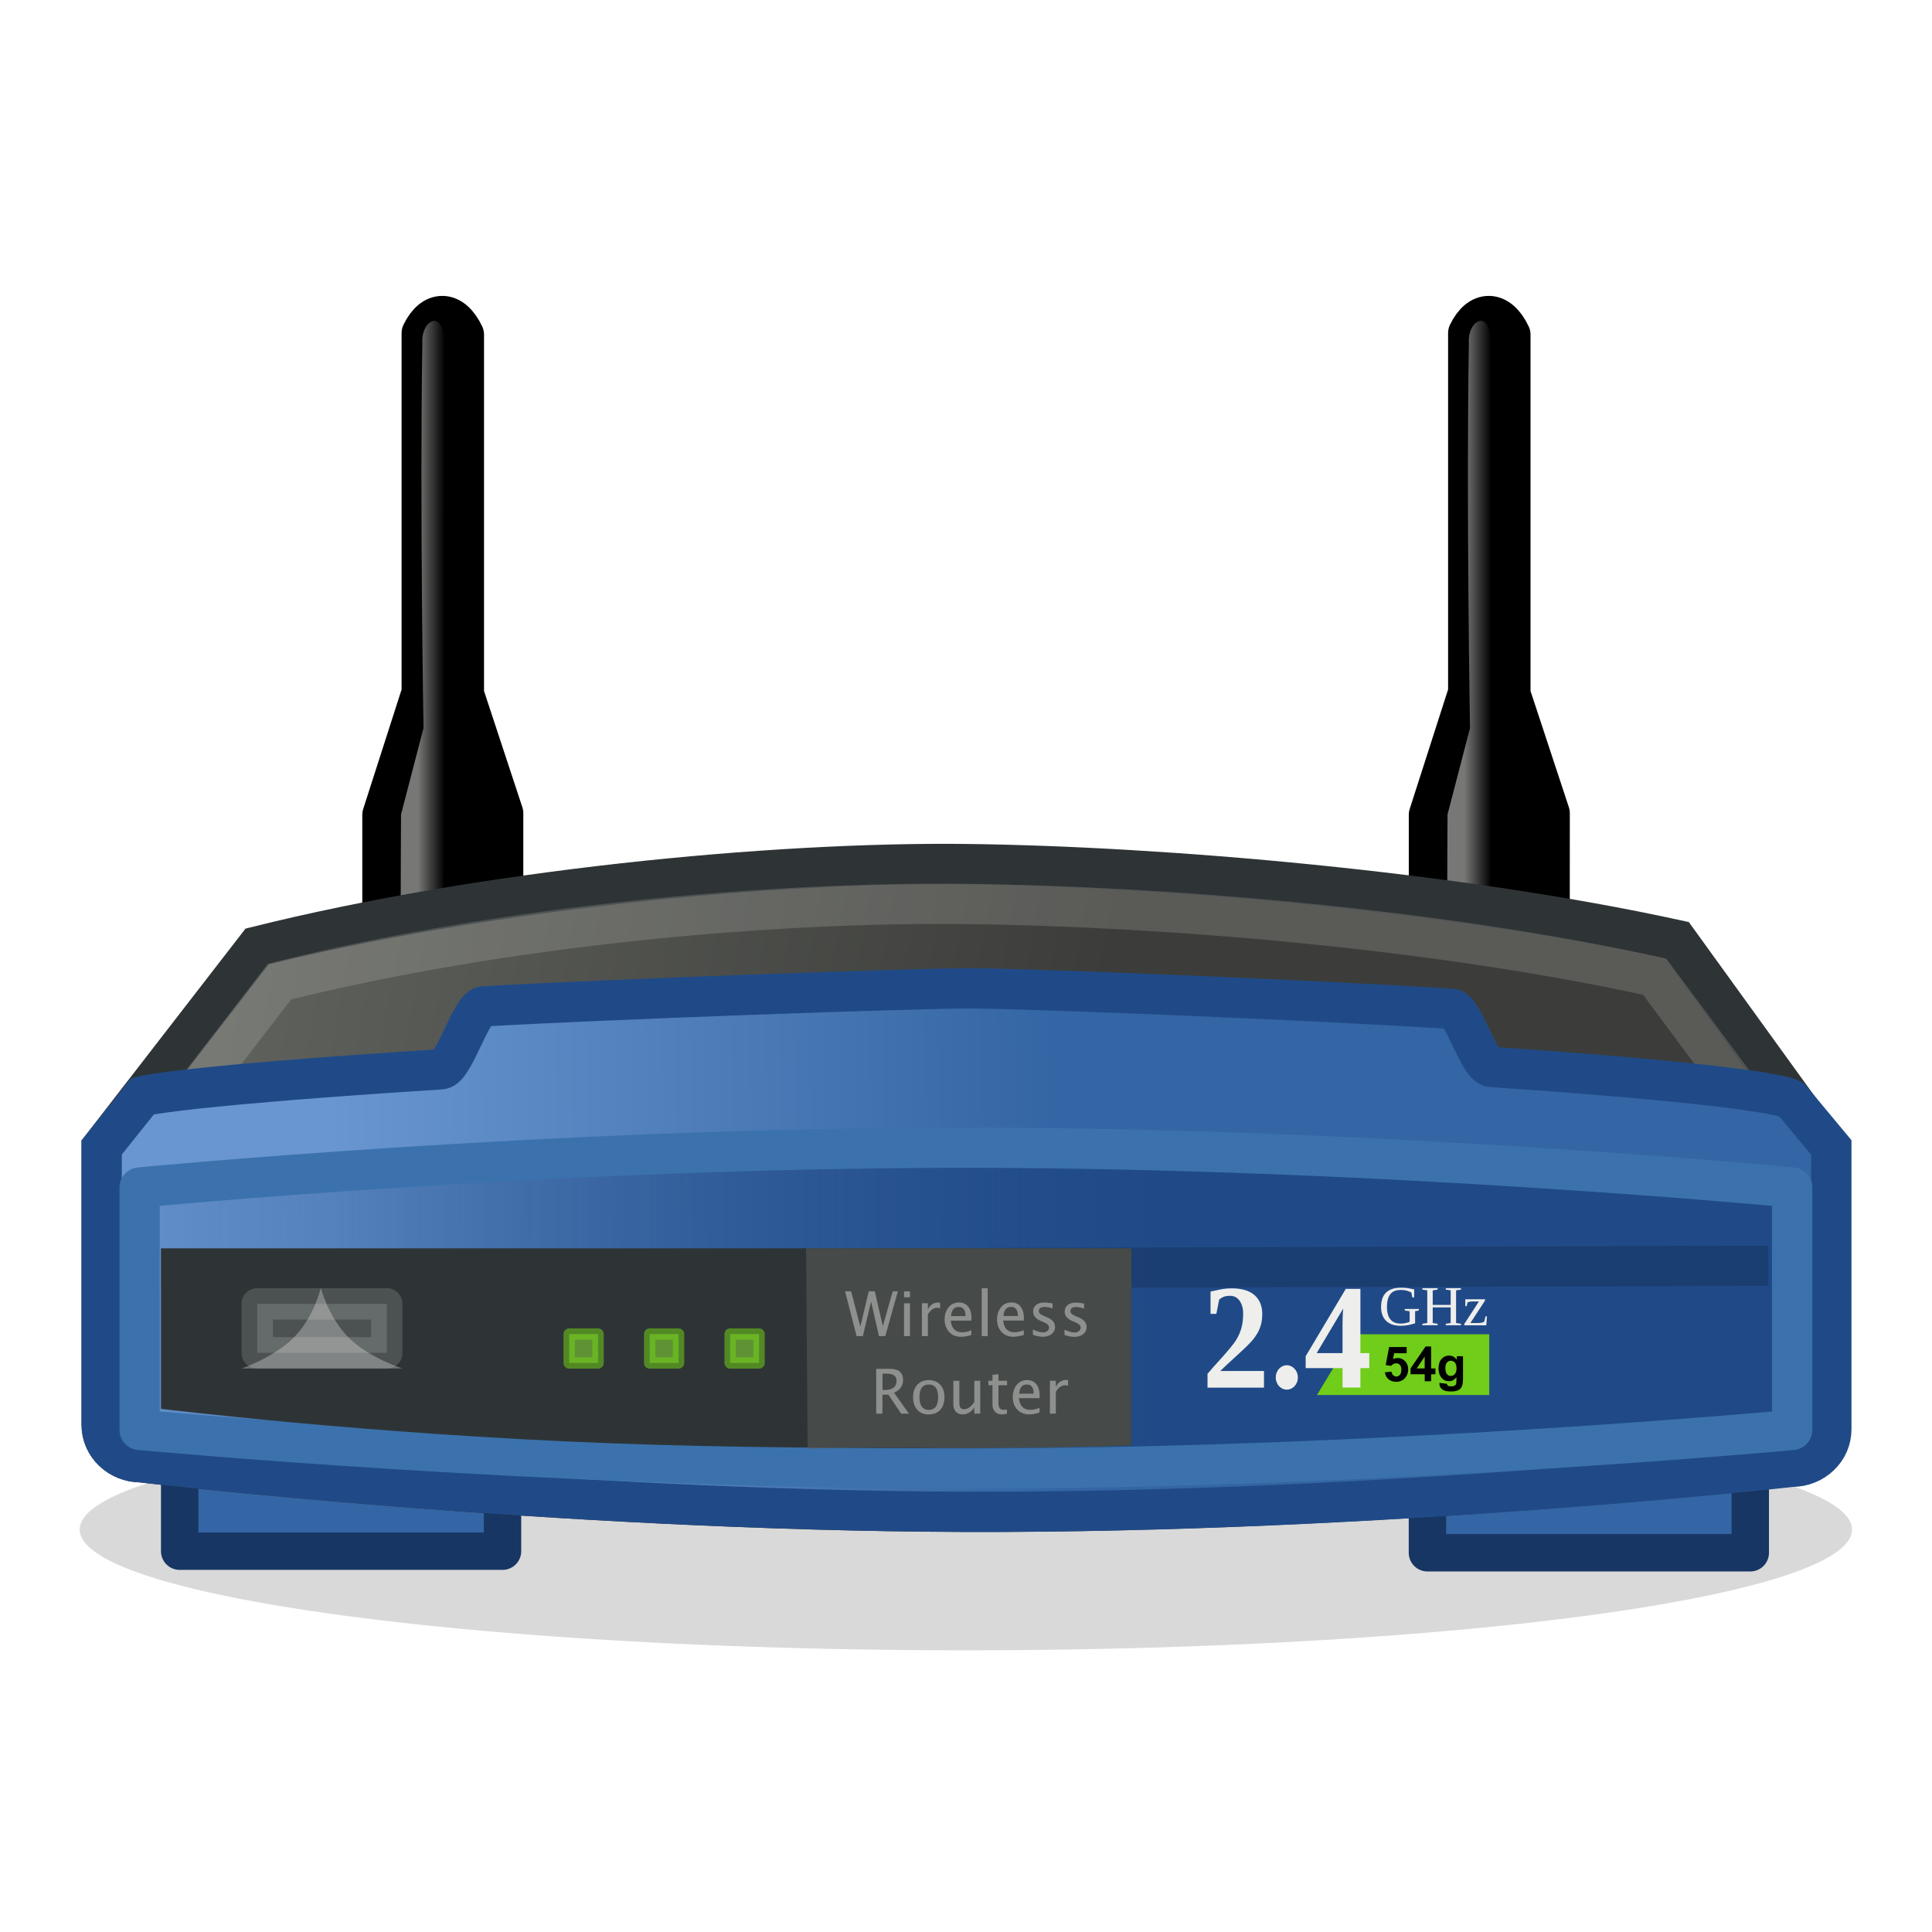 <svg viewBox="0 0 48 48" xmlns="http://www.w3.org/2000/svg">
<defs>
<filter height="2.342" id="filter4504" width="1.084" x="-.042" y="-.671">
<feGaussianBlur stdDeviation=".775"/>
</filter>
<linearGradient gradientUnits="userSpaceOnUse" id="linearGradient3505" x1="10.36" x2="11.017">
<stop offset="0" stop-color="#eeeeec"/>
<stop offset="1" stop-color="#eeeeec" stop-opacity="0"/>
</linearGradient>
<linearGradient gradientUnits="userSpaceOnUse" id="linearGradient4452" x1="8.159" x2="26.293" y1="31.296" y2="31.059">
<stop offset="0" stop-color="#6996d0"/>
<stop offset="1" stop-color="#3465a4"/>
</linearGradient>
<linearGradient gradientUnits="userSpaceOnUse" id="linearGradient4466" x1="28.651" x2=".389" y1="33.371" y2="33.292">
<stop offset="0" stop-color="#204a87"/>
<stop offset="1" stop-color="#204a87" stop-opacity="0"/>
</linearGradient>
<linearGradient gradientUnits="userSpaceOnUse" id="linearGradient4467" x1="-10.598" x2="26.735" y1="21.876" y2="28.762">
<stop offset="0" stop-color="#7a7d77"/>
<stop offset="1" stop-color="#3c3d3a"/>
</linearGradient>
</defs>
<path d="m46.457,40.284a22.239,1.385 0 1,1 -44.478,0 22.239,1.385 0 1,1 44.478,0z" fill-rule="evenodd" filter="url(#filter4504)" opacity=".389" transform="matrix(.99,0,0,2.166,2.0316654e-2,-49.254)"/>
<path d="m35.464,35.967h8.021v2.611h-8.021z" fill="#3465a4" fill-rule="evenodd" stroke="#173663" stroke-linejoin="round" stroke-width=".929"/>
<path d="m4.464,35.928h8.021v2.611h-8.021z" fill="#3465a4" fill-rule="evenodd" stroke="#173663" stroke-linejoin="round" stroke-width=".929"/>
<g transform="matrix(1.017,0,0,.987,25.848,4.361)">
<path d="m10.46,3.966v9.048l-.96,3.079v9.898c0,0-.008,1.491.427,1.491 .562.006 1.46.011 2.022.017 .376.02.496-.645.481-1.52l.004-9.926-.96-3v-9.048c-.289-.628-.738-.626-1.013-.04z" fill-rule="evenodd" stroke="#000" stroke-linejoin="round"/>
<path d="m10.468,4.217c-.036-.581.519-.89.549,0 .007,6.833-.056,22.722-.056,22.722h-.699c-.469-.208-.303-.445-.316-1.23-.035-2.064 0-9.626 0-9.626l.55-2.177c0,0-.093-5.573-.028-9.69z" fill="url(#linearGradient3505)" fill-rule="evenodd" opacity=".5"/>
</g>
<g transform="matrix(1.017,0,0,.987,-.152,4.361)">
<path d="m10.46,3.966v9.048l-.96,3.079v9.898c0,0-.008,1.491.427,1.491 .562.006 1.46.011 2.022.017 .376.02.496-.645.481-1.52l.004-9.926-.96-3v-9.048c-.289-.628-.738-.626-1.013-.04z" fill-rule="evenodd" stroke="#000" stroke-linejoin="round"/>
<path d="m10.468,4.217c-.036-.581.519-.89.549,0 .007,6.833-.056,22.722-.056,22.722h-.699c-.469-.208-.303-.445-.316-1.23-.035-2.064 0-9.626 0-9.626l.55-2.177c0,0-.093-5.573-.028-9.69z" fill="url(#linearGradient3505)" fill-rule="evenodd" opacity=".5"/>
</g>
<path d="m29,31.5z" fill="#d3d3d3" fill-rule="evenodd" stroke="#bababa" transform="translate(-277.857,-33.079)"/>
<path d="m24.02,21.468c4.832.057 12.126.68 17.645,1.888l3.723,5.152v7.003c0,.516-.436.931-.977.931 0,0-10.178,1.147-20.405,1.119s-20.504-1.231-20.504-1.231c-.541,0-.977-.415-.977-.931v-6.891l3.864-4.994c5.623-1.399 12.758-2.103 17.63-2.046z" fill="url(#linearGradient4467)" stroke="#2e3436" stroke-linecap="round"/>
<path d="m24.02,22.458c4.832.057 11.611.601 17.091,1.809l3.446,4.638-41.121.04 3.508-4.559c5.623-1.399 12.204-1.985 17.076-1.927z" fill="none" opacity=".168" stroke="#eeeeec" stroke-linecap="round"/>
<path d="m24.076,24.556c1.553.002 8.558.292 11.985.507 .299.019.68,1.423.983,1.444 4.164.283 7.004.587 7.46.807l.995,1.195v7.002c0,.516-.437.931-.979.931 0,0-10.204,1.147-20.458,1.119s-20.557-1.231-20.557-1.231c-.542,0-.979-.415-.979-.931v-6.89l1.018-1.274c.628-.146 3.034-.39 7.414-.669 .331-.021.738-1.545 1.061-1.563 2.989-.174 10.66-.448 12.058-.447z" fill="url(#linearGradient4452)" stroke="#204a87" stroke-linecap="round" stroke-width="1.001"/>
<path d="m3.469,29.503c0,0 10.234-.989 20.498-.989s20.559.989 20.559.989v6.023c0,0-10.255.961-20.52.961s-20.537-.961-20.537-.961v-6.023z" fill="url(#linearGradient4466)" fill-rule="evenodd" stroke="#3b72ad" stroke-linecap="round" stroke-linejoin="round"/>
<path d="m29,31.5z" fill="#d3d3d3" fill-rule="evenodd" stroke="#bababa" transform="translate(-329.954,-39.836)"/>
<path d="m29,31.5z" fill="#d3d3d3" fill-rule="evenodd" stroke="#bababa" transform="translate(-340.635,-91.684)"/>
<path d="m29,31.5z" fill="#d3d3d3" fill-rule="evenodd" stroke="#bababa" transform="translate(-395.17,-103.705)"/>
<path d="m29,31.5z" fill="#d3d3d3" fill-rule="evenodd" stroke="#bababa" transform="translate(-284.318,25.921)"/>
<path d="m3.999,31.56 39.937-.112" fill="none" opacity=".164" stroke="#000" stroke-width=".999"/>
<path d="m4,31.014h24.11v4.899c0,0-6.964.171-12.992-.057s-11.118-.854-11.118-.854v-3.989z" fill="#2e3436" fill-rule="evenodd"/>
<path d="m20.026,31.014h8.084v4.899c0,0-2.335.092-4.682.062s-3.362.017-3.362.017l-.04-4.979z" fill="#555753" fill-rule="evenodd" opacity=".631"/>
<path d="m6.391,32.394h3.219v1.218h-3.219z" fill="#fff" fill-rule="evenodd" opacity=".143" stroke="#fff" stroke-linejoin="round" stroke-width=".781"/>
<path d="m14.141,33.145h.717v.717h-.717z" fill="#8ae234" fill-rule="evenodd" opacity=".537" stroke="#73d216" stroke-linejoin="round" stroke-width=".283"/>
<path d="m16.141,33.145h.717v.717h-.717z" fill="#8ae234" fill-rule="evenodd" opacity=".537" stroke="#73d216" stroke-linejoin="round" stroke-width=".283"/>
<path d="m18.141,33.145h.717v.717h-.717z" fill="#8ae234" fill-rule="evenodd" opacity=".537" stroke="#73d216" stroke-linejoin="round" stroke-width=".283"/>
<path d="m21.28,33.196h.157l.205-.858 .196.858h.157l.313-1.114h-.128l-.246.867-.199-.867h-.151l-.209.88-.228-.88h-.152l.287,1.114m1.178,0h.148v-.816h-.148v.816m0-.964h.148v-.149h-.148v.149m.445.964h.148v-.539c.063-.111.141-.166.236-.166 .018,0 .041.004.068.012v-.139l-.025-.002-.023-.002c-.112,0-.197.057-.256.171v-.152h-.148v.816m1.228-.026v-.117c-.09.033-.166.049-.228.049-.168,0-.263-.097-.285-.291h.516v-.046c.003-.125-.024-.225-.08-.299-.053-.07-.13-.105-.23-.105-.112,0-.201.043-.266.129-.061.081-.091.179-.091.293 0,.124.036.227.109.308 .076.082.176.123.299.123 .069,0 .154-.015.256-.045m-.505-.47c.012-.152.075-.228.189-.228s.171.076.171.228h-.36m.763.496h.148v-1.188h-.148v1.188m1.044-.026v-.117c-.09.033-.166.049-.228.049-.168,0-.263-.097-.285-.291h.516v-.046c.003-.125-.024-.225-.08-.299-.053-.07-.13-.105-.23-.105-.112,0-.201.043-.266.129-.061.081-.091.179-.091.293 0,.124.036.227.109.308 .076.082.176.123.299.123 .069,0 .154-.015.256-.045m-.505-.47c.012-.152.075-.228.189-.228s.171.076.171.228h-.36m.734.467c.094.032.177.048.246.048 .08,0 .149-.02.206-.06 .064-.046.096-.108.096-.185 0-.064-.023-.117-.068-.16-.031-.03-.082-.06-.154-.091l-.071-.029c-.073-.031-.109-.068-.109-.112 0-.07.048-.105.143-.105 .048,0 .114.012.197.037v-.123l-.031-.006c-.065-.012-.121-.018-.169-.018-.082,0-.147.017-.196.052-.058.041-.086.1-.086.177 0,.098.064.174.191.23l.086.037c.079.034.119.075.119.125 0,.038-.016.068-.048.091s-.062.031-.1.031c-.072,0-.156-.024-.253-.072v.136m.785,0c.094.032.177.048.246.048 .08,0 .149-.02.206-.06 .064-.046.096-.108.096-.185 0-.064-.023-.117-.068-.16-.031-.03-.082-.06-.154-.091l-.071-.029c-.073-.031-.109-.068-.109-.112 0-.07.048-.105.143-.105 .048,0 .114.012.197.037v-.123l-.031-.006c-.065-.012-.121-.018-.169-.018-.082,0-.147.017-.196.052-.058.041-.086.1-.086.177 0,.098.064.174.191.23l.086.037c.079.034.119.075.119.125 0,.038-.016.068-.048.091s-.062.031-.1.031c-.072,0-.156-.024-.253-.072v.136" fill="#eeeeec" opacity=".43"/>
<path d="m21.768,35.122h.157v-.471h.148l.316.471h.194l-.371-.521c.15-.064.225-.169.225-.316 0-.185-.11-.277-.331-.277h-.337v1.114m.157-.588v-.407h.099c.166,0 .25.058.25.173 0,.156-.099.234-.297.234h-.051m1.143.607c.126,0 .225-.04.296-.12 .066-.075.099-.178.099-.308s-.033-.228-.099-.303c-.069-.081-.166-.122-.291-.122s-.222.041-.291.122-.099.18-.099.305c0,.124.032.225.097.303 .07.082.166.123.288.123m.002-.111c-.081,0-.142-.034-.182-.102-.031-.055-.046-.127-.046-.214 0-.211.077-.316.231-.316 .155,0 .233.105.233.314s-.079.317-.236.317m1.134.092h.148v-.816h-.148v.528c-.079.119-.164.179-.256.179-.048,0-.081-.017-.097-.052-.012-.025-.018-.064-.018-.117v-.538h-.149v.587c0,.075.02.135.06.179 .043.046.101.069.174.069 .113,0 .208-.058.287-.173v.154m.81,0v-.102c-.03.006-.054.009-.072.009-.092,0-.139-.053-.139-.16v-.453h.214v-.111h-.214v-.163l-.148.015v.148h-.102v.111h.102v.481c0,.075.021.135.063.179s.1.065.176.065c.034,0 .074-.006.12-.018m.809-.026v-.117c-.09.033-.166.049-.228.049-.168,0-.263-.097-.285-.291h.516v-.046c.003-.125-.024-.225-.08-.299-.053-.07-.13-.105-.23-.105-.112,0-.201.043-.266.129-.061.081-.091.179-.091.293 0,.124.036.227.109.308 .076.082.176.123.299.123 .069,0 .154-.015.256-.045m-.505-.47c.012-.152.075-.228.189-.228s.171.076.171.228h-.36m.763.496h.148v-.539c.063-.111.141-.166.236-.166 .018,0 .041.004.068.012v-.139l-.025-.002-.023-.002c-.112,0-.197.057-.256.171v-.152h-.148v.816" fill="#eeeeec" opacity=".43"/>
<path d="m33.633,33.149h3.367v1.509h-4.28l.913-1.509z" fill="#73d216" fill-opacity=".966" fill-rule="evenodd"/>
<path d="m32.952,32.834h-1.472v-.327c.099-.106.191-.201.275-.284s.16-.162.229-.234 .13-.141.184-.206c.053-.066.097-.133.132-.203 .036-.07.063-.145.081-.225s.028-.17.028-.272c0-.07-.009-.132-.028-.184s-.043-.097-.074-.132c-.03-.036-.065-.062-.106-.08s-.083-.026-.128-.026c-.072,0-.129.007-.171.023s-.082.038-.118.068l-.074.336h-.151v-.528l.27-.052c.089-.015.185-.023.289-.023 .255,0 .45.053.585.158s.204.255.204.448c0,.092-.011.176-.033.251-.022.074-.054.144-.097.209s-.093.13-.156.192-.134.128-.216.197l-.27.225c-.099.081-.207.173-.322.275h1.139v.391m.596.05c-.04,0-.078-.007-.113-.023-.035-.015-.065-.035-.092-.061s-.046-.057-.061-.092-.023-.072-.023-.113 .007-.076.023-.111c.015-.036.035-.066.061-.092s.057-.047.092-.062c.035-.015.072-.023.113-.023s.076.007.111.023c.036.015.066.036.092.062s.047.056.062.092c.015.035.023.072.023.111s-.007.078-.023.113-.036.065-.062.092-.056.046-.092.061c-.035.015-.072.023-.111.023m1.918-.509v.459h-.466v-.459h-.961v-.282l1.046-1.593h.381v1.52h.232v.355h-.232m-.466-1.042c0-.03.001-.062.002-.095l.003-.099c.002-.033.004-.065.005-.093s.005-.057.007-.08l-.691,1.054h.674v-.687" fill="#eeeeec" transform="scale(.953,1.05)"/>
<path d="m34.707,33.31c-.054.018-.11.033-.168.045s-.121.018-.187.018-.14-.01-.2-.03-.109-.05-.151-.09-.074-.089-.096-.148-.033-.126-.033-.203c0-.163.041-.286.123-.366s.202-.122.361-.122c.06,0 .118.004.172.011l.156.031v.201h-.047l-.019-.116c-.032-.023-.071-.04-.116-.052-.045-.013-.092-.019-.141-.019s-.103.008-.146.023c-.042.015-.078.039-.107.073s-.052.078-.068.134c-.015.055-.023.122-.023.201s.009.147.027.201 .042.096.073.128 .067.055.107.068 .084.02.129.02l.068-.004 .063-.012c.02-.005.038-.01.053-.015l.036-.016v-.265l-.12-.018v-.038h.345v.038l-.091.018v.304m.178.049v-.037l.12-.019v-.823l-.12-.018v-.037h.374v.037l-.12.018v.367h.44v-.367l-.12-.018v-.037h.373v.037l-.12.018v.823l.12.019v.037h-.373v-.037l.12-.019v-.394h-.44v.394l.12.019v.037h-.374m1.028,0v-.031l.359-.568h-.154l-.039.002-.036.005c-.011.002-.021.004-.03.008l-.02.01-.022.094h-.033v-.174h.483v.034l-.359.565h.192l.04-.002 .041-.007 .037-.01c.012-.004.021-.009.028-.014l.036-.137h.033l-.017.226h-.538" fill="#eeeeec" transform="scale(1.013,.987)"/>
<path d="m34.407,34.095 .164-.017c.005.037.019.067.042.089s.05.032.08.032 .064-.014.087-.042 .036-.07.036-.127c0-.053-.012-.092-.036-.119s-.054-.04-.092-.04c-.047,0-.09.021-.127.063l-.134-.019 .085-.448h.436v.154h-.311l-.026.146c.037-.018.074-.028.113-.028 .073,0 .135.027.186.08s.076.122.076.207c0,.071-.021.134-.062.19-.056.076-.134.114-.233.114-.079,0-.144-.021-.194-.064s-.08-.1-.09-.172m.99.221v-.173h-.352v-.144l.373-.546h.138v.546h.107v.145h-.107v.173h-.16m0-.318v-.294l-.198.294h.198m.366.359 .188.023c.003.022.01.037.022.045 .016.012.04.018.074.018 .043,0 .075-.006.097-.019 .014-.009.025-.022.033-.042 .005-.014.008-.039.008-.076v-.091c-.049.067-.112.101-.187.101s-.15-.035-.199-.106c-.038-.056-.058-.126-.058-.209 0-.104.025-.184.075-.239s.113-.083.188-.083c.077,0 .141.034.191.102v-.087h.154v.559c0,.074-.006.129-.018.165s-.029.065-.051.086-.051.037-.088.049-.083.018-.138.018c-.106,0-.181-.018-.225-.055s-.066-.082-.066-.137c0-.005 0-.012.001-.02m.147-.366c0,.066.013.115.038.146s.058.046.095.046 .074-.016.102-.047 .042-.078.042-.14-.013-.112-.04-.144-.06-.047-.101-.047-.072.015-.098.046-.038.077-.038.14"/>
<path d="m29,31.5z" fill="#d3d3d3" fill-rule="evenodd" stroke="#bababa" transform="translate(-284.683,3.602)"/>
<path d="m29,31.5z" fill="#d3d3d3" fill-rule="evenodd" stroke="#bababa" transform="translate(-336.78,-3.155)"/>
<path d="m29,31.5z" fill="#d3d3d3" fill-rule="evenodd" stroke="#bababa" transform="translate(-347.461,-55.002)"/>
<path d="m29,31.5z" fill="#d3d3d3" fill-rule="evenodd" stroke="#bababa" transform="translate(-401.996,-67.023)"/>
<path d="m29,31.5z" fill="#d3d3d3" fill-rule="evenodd" stroke="#bababa" transform="translate(-291.144,62.602)"/>
<path d="m6,34c0,0 .811-.274 1.304-.774s.667-1.226.667-1.226 .192.74.699,1.24 1.33.76 1.33.76l-4-0z" fill="#eeeeec" fill-rule="evenodd" opacity=".324"/>
</svg>
